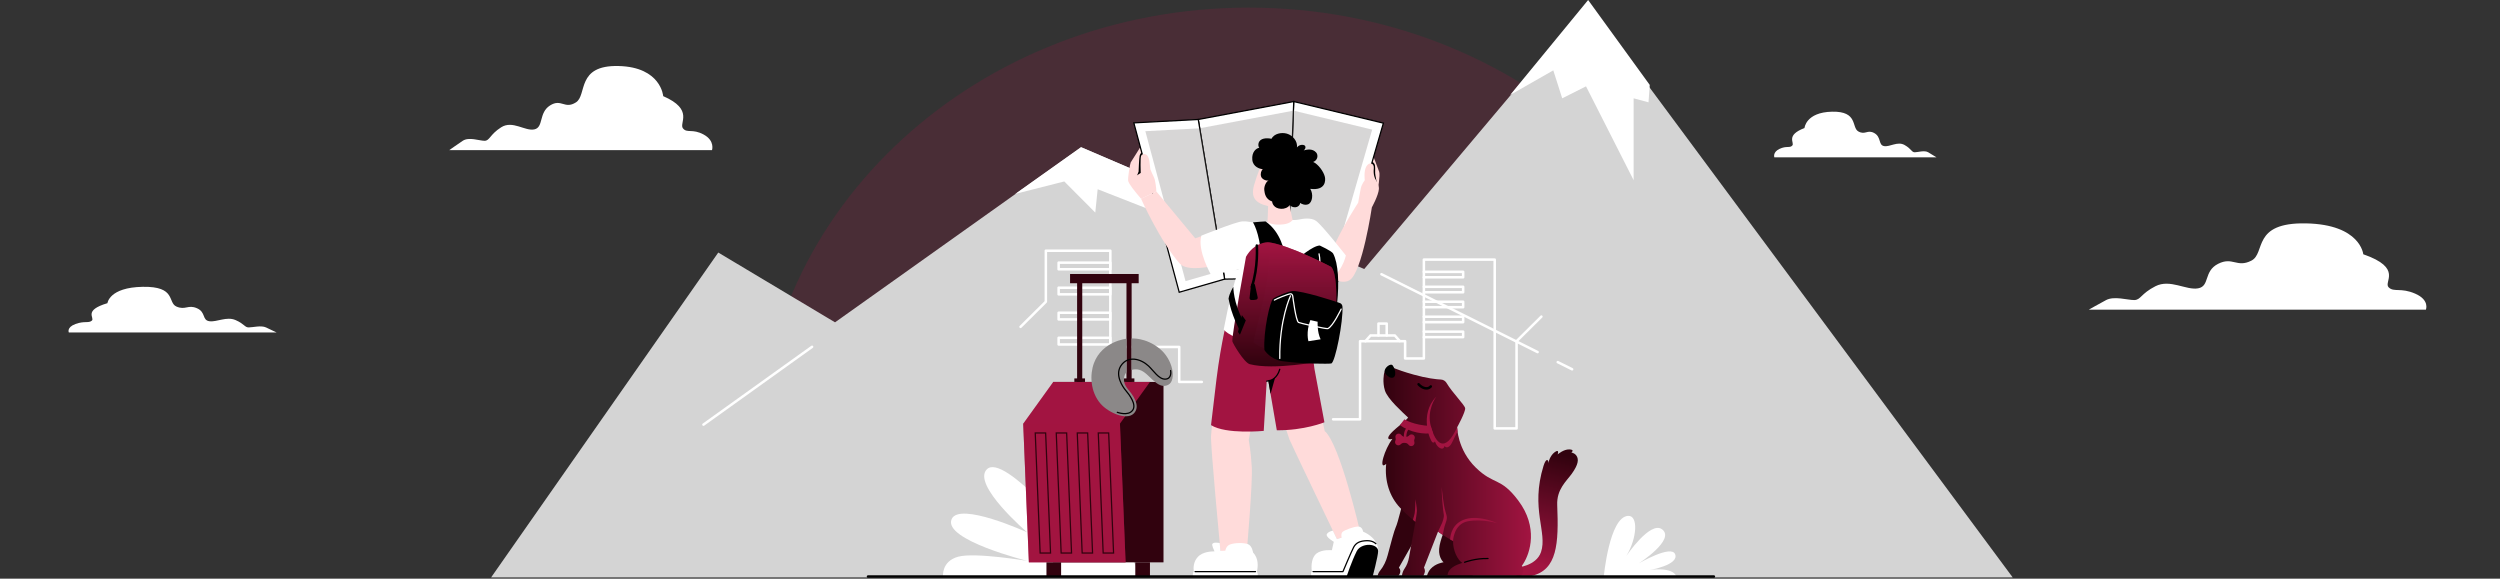 <svg width="985" height="228" viewBox="0 0 985 228" fill="none" xmlns="http://www.w3.org/2000/svg">
<rect x="0" y="0" width="985" height="228" fill="#333333" stroke="none"/>
<g clip-path="url(#clip0_83_6135)">
<path d="M684.486 193C684.821 188.695 685 184.337 685 179.795C685 82.074 598.602 3 492.011 3C385.421 3 299 82.233 299 179.795C299 184.214 299.179 188.616 299.536 193H684.486Z" fill="#A21441" fill-opacity="0.2"/>
<path d="M793 227.5H657H193.5L283 99.5L329 127L426 58L537.5 106L625.5 1.5L793 227.5Z" fill="#D4D4D4"/>
<path d="M613.754 142.681L619.41 145.502" stroke="white" stroke-miterlimit="10" stroke-linecap="round" stroke-linejoin="round"/>
<path d="M544.285 108.042L605.811 138.721" stroke="white" stroke-miterlimit="10" stroke-linecap="round" stroke-linejoin="round"/>
<path d="M319.949 136.647L277.169 167.297" stroke="white" stroke-miterlimit="10" stroke-linecap="round" stroke-linejoin="round"/>
<path d="M643.651 71V38.739L649.513 40.312L650 33.46L625.724 0L595 37.418L611.996 27.722L615.513 38.739L624.892 34.017L643.651 71Z" fill="white"/>
<path d="M455.964 83.753L459.462 72.336L425.903 58L400 76.396L419.328 71.49L431.54 83.753L432.479 74.556L455.964 83.753Z" fill="white"/>
<path d="M277.262 53.019C272.76 50.564 270.714 52.61 269.077 50.564C267.44 48.518 273.578 43.198 261.301 37.878C261.301 37.878 260.483 26.42 243.704 26.01C226.926 25.601 231.427 37.469 226.926 40.333C222.425 43.198 221.197 38.696 216.695 41.561C212.193 44.426 214.24 50.155 210.557 50.973C206.874 51.791 201.963 47.29 197.462 50.154C192.96 53.019 192.96 55.474 190.914 55.474C188.868 55.474 184.775 53.837 182.32 55.474C179.865 57.111 177 59.157 177 59.157H280.535C280.535 59.157 281.764 55.475 277.262 53.019Z" fill="white"/>
<path d="M29.71 127.668C33.27 126.336 34.888 127.446 36.182 126.336C37.477 125.225 32.622 122.337 42.332 119.449C42.332 119.449 42.979 113.228 56.248 113.006C69.518 112.783 65.958 119.226 69.518 120.781C73.077 122.336 74.049 119.892 77.608 121.448C81.168 123.002 79.551 126.113 82.463 126.557C85.375 127.002 89.259 124.558 92.819 126.113C96.378 127.667 96.378 129.001 97.997 129.001C99.614 129.001 102.852 128.112 104.793 129.001C106.734 129.89 109 131 109 131H27.12C27.12 131 26.15 129.001 29.71 127.668Z" fill="white"/>
<path d="M701.115 58.668C703.893 57.336 705.157 58.446 706.166 57.336C707.177 56.225 703.388 53.337 710.966 50.449C710.966 50.449 711.472 44.228 721.828 44.006C732.184 43.783 729.406 50.226 732.184 51.781C734.963 53.337 735.721 50.892 738.499 52.448C741.277 54.002 740.015 57.113 742.288 57.557C744.561 58.002 747.592 55.558 750.371 57.113C753.149 58.667 753.149 60.001 754.412 60.001C755.676 60.001 758.201 59.112 759.716 60.001C761.232 60.89 763 62 763 62H699.094C699.094 62 698.337 60.002 701.115 58.668Z" fill="white"/>
<path d="M951.6 115.704C945.83 113.187 943.21 115.285 941.11 113.187C939.01 111.088 946.88 105.633 931.13 100.179C931.13 100.179 930.08 88.429 908.56 88.011C887.04 87.592 892.81 99.76 887.04 102.697C881.27 105.634 879.69 101.018 873.92 103.956C868.14 106.894 870.77 112.768 866.04 113.607C861.32 114.446 855.02 109.83 849.25 112.768C843.47 115.706 843.47 118.223 840.85 118.223C838.22 118.223 832.97 116.545 829.82 118.223C826.68 119.901 823 122 823 122H955.81C955.8 121.997 957.38 118.222 951.6 115.704Z" fill="white"/>
<path d="M607.301 124.745L597.529 134.442V168.784H588.913V102.28H561.004V141.225H553.615V134.442H535.863V165.207H525.256" stroke="white" stroke-miterlimit="10" stroke-linecap="round" stroke-linejoin="round"/>
<path d="M561.003 107.102H576.479V109.248H561.003" stroke="white" stroke-miterlimit="10" stroke-linecap="round" stroke-linejoin="round"/>
<path d="M561.003 112.997H576.479V115.143H561.003" stroke="white" stroke-miterlimit="10" stroke-linecap="round" stroke-linejoin="round"/>
<path d="M561.003 118.891H576.479V121.037H561.003" stroke="white" stroke-miterlimit="10" stroke-linecap="round" stroke-linejoin="round"/>
<path d="M561.003 124.787H576.479V126.932H561.003" stroke="white" stroke-miterlimit="10" stroke-linecap="round" stroke-linejoin="round"/>
<path d="M561.003 130.681H576.479V132.827H561.003" stroke="white" stroke-miterlimit="10" stroke-linecap="round" stroke-linejoin="round"/>
<path d="M537.983 134.442L539.991 132.163H549.549L551.494 134.388" stroke="white" stroke-miterlimit="10" stroke-linecap="round" stroke-linejoin="round"/>
<path d="M543.116 132.163V127.487H546.361V132.163" stroke="white" stroke-miterlimit="10" stroke-linecap="round" stroke-linejoin="round"/>
<path d="M473.512 150.487H464.613V136.704H437.472V98.787H412.062V118.891L402.099 128.777" stroke="white" stroke-miterlimit="10" stroke-linecap="round" stroke-linejoin="round"/>
<path d="M437.472 103.481H417.1V106.096H437.472V103.481Z" stroke="white" stroke-miterlimit="10" stroke-linecap="round" stroke-linejoin="round"/>
<path d="M437.472 113.355H417.1V115.97H437.472V113.355Z" stroke="white" stroke-miterlimit="10" stroke-linecap="round" stroke-linejoin="round"/>
<path d="M437.472 123.228H417.1V125.843H437.472V123.228Z" stroke="white" stroke-miterlimit="10" stroke-linecap="round" stroke-linejoin="round"/>
<path d="M437.472 133.103H417.1V135.718H437.472V133.103Z" stroke="white" stroke-miterlimit="10" stroke-linecap="round" stroke-linejoin="round"/>
<path d="M631.891 227.166C631.891 227.166 634.07 203.762 641.419 203.251C645.536 202.964 645.068 211.936 640.81 219C640.81 219 650.219 205.069 654.866 208.557C660.272 212.613 645.676 221.98 645.676 221.98C645.676 221.98 658.551 214.451 660.019 218.397C661.59 222.621 649.982 224.586 649.982 224.586C649.982 224.586 658.904 223.124 660.56 227.166H631.891Z" fill="white"/>
<path d="M449.261 227.162C449.261 227.162 428.346 176.774 416.616 178.723C404.721 180.698 425.164 214.354 425.164 214.354C425.164 214.354 395.504 177.913 388.774 184.954C382.911 191.088 404.728 209.759 404.728 209.759C404.728 209.759 377.867 197.467 374.927 204.587C371.55 212.769 404.903 221.029 404.903 221.029C404.903 221.029 384.089 217.5 377.467 219.353C370.844 221.206 371.548 227.162 371.548 227.162H449.261Z" fill="white"/>
<path d="M458.42 150.487H414.901V221.566H458.42V150.487Z" fill="#31020E"/>
<path d="M453.082 150.487L441.256 166.915L443.486 221.566H405.373L403.143 166.915L414.969 150.487H453.082Z" fill="#A21441"/>
<path d="M418.078 221.549H412.303V227.162H418.078V221.549Z" fill="#31020E"/>
<path d="M453.082 221.549H447.307V227.162H453.082V221.549Z" fill="#31020E"/>
<path d="M426.408 109.181H424.381V150.487H426.408V109.181Z" fill="#31020E"/>
<path d="M427.498 149.095H423.291V150.487H427.498V149.095Z" fill="#31020E"/>
<path d="M445.862 109.181H443.834V150.487H445.862V109.181Z" fill="#31020E"/>
<path d="M446.951 149.095H442.744V150.487H446.951V149.095Z" fill="#31020E"/>
<path d="M448.637 107.952H421.606V111.595H448.637V107.952Z" fill="#31020E"/>
<path opacity="0.5" d="M403.143 166.915H441.256L443.486 221.566H405.373L403.143 166.915Z" fill="#A21441"/>
<path d="M413.911 217.891L411.98 170.591H407.885L409.816 217.891H413.911Z" stroke="#31020E" stroke-width="0.5" stroke-miterlimit="10"/>
<path d="M422.188 217.891L420.258 170.591H416.163L418.093 217.891H422.188Z" stroke="#31020E" stroke-width="0.5" stroke-miterlimit="10"/>
<path d="M430.466 217.891L428.535 170.591H424.441L426.371 217.891H430.466Z" stroke="#31020E" stroke-width="0.5" stroke-miterlimit="10"/>
<path d="M438.743 217.891L436.813 170.591H432.718L434.648 217.891H438.743Z" stroke="#31020E" stroke-width="0.5" stroke-miterlimit="10"/>
<path d="M443.835 133.455C443.835 133.455 434.289 134.41 431.038 143.01C429.298 147.614 429.571 154.39 433.623 159.064C436.661 162.567 443.835 165.751 446.665 162.953C448.807 160.836 448.024 157.561 444.52 153.47C441.189 149.583 443.835 146.625 443.835 146.625V133.455H443.835Z" fill="#8B8888"/>
<path d="M445.862 133.371C445.862 133.371 451.362 132.89 456.869 137.344C462.258 141.702 463.525 149.791 460.383 151.559C456.71 153.627 453.674 148.685 450.72 146.597C448.169 144.796 445.862 145.776 445.862 145.776V133.371Z" fill="#8B8888"/>
<path d="M440.225 162.454C440.225 162.454 444.506 164.087 446.276 161.617C447.898 159.354 444.962 155.513 443.486 153.766C442.405 152.486 439.182 147.852 441.631 144.116C444.334 139.992 449.436 141.3 452.544 144.217C454.526 146.077 456.565 149.448 459.099 149.381C461.633 149.313 461.329 146.497 461.228 145.994" stroke="black" stroke-width="0.5" stroke-miterlimit="10" stroke-linecap="round"/>
<path d="M619.273 186.671C617.16 189.611 613.29 192.778 613.543 198.994C614.17 214.272 613.544 224.583 603.43 226.904H597.529V223.639C597.529 223.639 605.285 223.084 607.161 217.501C609.772 209.728 602.902 200.505 608.14 183.571C609.16 180.265 610.217 180.98 610 182.568C610.062 182.239 610.627 179.587 612.528 178.173C614.559 176.667 613.714 179.047 613.714 179.047C613.714 179.047 616.077 176.965 618.341 177.068C619.32 177.109 619.6 177.345 619.6 177.592C619.6 177.921 619.123 178.281 619.123 178.281C619.988 178.471 620.698 178.898 621.149 179.582C622.071 180.99 621.905 183 619.273 186.671Z" fill="url(#paint0_linear_83_6135)"/>
<path d="M552.962 196.721C552.962 196.721 550.732 206.178 549.921 207.737C549.415 208.71 547.842 214.543 546.732 218.79C546.157 220.989 545.193 223.087 543.753 224.851C543.316 225.386 542.934 226.055 542.792 226.847H550.977C550.977 226.847 552.54 225.203 551.172 223.644L561.004 206.276L552.962 196.721Z" fill="#31020E"/>
<path d="M570.053 206.746C570.053 206.746 567.271 212.664 567.018 216.285C566.764 219.905 568.766 221.531 568.766 221.531C568.766 221.531 565.599 221.967 563.673 224.13C562.509 225.435 562.22 226.902 562.22 226.902H580.195L582.476 209.847" fill="#31020E"/>
<path d="M599.595 222.958C599.781 222.692 599.962 222.427 600.13 222.169C602.969 217.809 606.078 207.687 598.213 197.225C591.142 187.812 588.639 191.272 581.422 184.198C574.205 177.129 574.117 168.359 574.117 168.359C574.117 168.359 577.454 162.272 577.272 160.843C577.11 159.562 572.207 154.716 569.938 150.89C569.472 150.103 568.658 149.589 567.74 149.542C565.839 149.443 562.178 149.05 556.979 147.595C549.063 145.379 548.255 144.305 547.239 144.572C546.224 144.845 545.467 146.325 545.343 147.061C545.343 147.061 544.576 150.459 545.659 153.862C546.742 157.26 552.524 162.32 554.804 164.536C554.028 165.67 550.029 168.547 548.063 170.671C546.563 172.292 546.463 173.519 548.606 172.929C545.58 176.771 542.843 185.718 546.156 182.769C545.475 189.497 547.514 195.714 551.612 200.043C554.643 203.246 557.658 205.59 557.658 205.59L555.144 219.644C554.865 221.202 554.31 222.713 553.408 224.02C552.943 224.694 552.486 225.649 552.348 226.904H560.766C560.766 226.904 561.326 225.963 561.409 225.171C561.492 224.359 561.046 223.649 561.046 223.649L566.59 209.43L566.595 209.435C566.662 209.486 567.289 209.99 568.439 210.751C569.19 211.25 570.159 211.856 571.346 212.53C571.708 212.73 572.092 212.941 572.496 213.157C572.418 216.987 574.412 220.785 576.158 221.767C573.742 222.538 570.33 223.876 570.33 226.904L599.32 226.903C599.32 226.903 600.95 225.187 599.595 222.958Z" fill="url(#paint1_linear_83_6135)"/>
<path d="M569.501 206.33C569.092 207.425 568.703 209.301 568.439 210.751C567.289 209.99 566.662 209.486 566.595 209.435L566.589 209.43L568.164 206.078C568.164 206.078 569.113 203.862 568.843 202.654C568.574 201.451 567.962 194.742 568.03 191.791C568.03 191.791 568.579 198.639 569.553 201.682C570.211 203.749 570.247 204.351 569.501 206.33Z" fill="#A21441"/>
<path d="M590.017 206.17C589.737 206.088 583.909 204.34 578.371 205.374C572.692 206.427 572.495 213.157 572.495 213.157C572.091 212.941 571.708 212.73 571.345 212.53C571.454 210.622 572.268 205.97 577.583 204.489C583.142 202.947 589.691 206.016 590.017 206.17Z" fill="#A21441"/>
<path d="M547.622 148.718C547.622 148.718 545.754 147.815 545.551 146.394C545.348 144.973 547.915 142.865 548.747 144.017C550.09 145.877 550.358 149.623 547.622 148.718Z" fill="black"/>
<path d="M558.269 201.271C558.233 202.366 557.658 205.59 557.658 205.59C557.658 205.59 557.295 205.307 556.694 204.808C556.984 203.862 557.274 202.839 557.388 202.186C557.658 200.68 557.658 196.721 557.658 196.721C557.658 196.721 558.3 200.176 558.269 201.271Z" fill="#A21441"/>
<path d="M577.052 221.532C577.052 221.532 581.309 219.906 586.276 220.056" stroke="black" stroke-width="0.5" stroke-miterlimit="10" stroke-linecap="round"/>
<path d="M564.616 170.595C561.24 171.299 555.326 170.369 551.591 167.47L553.332 165.208C553.332 165.208 556.882 167.552 563.719 167.845C563.74 167.912 563.756 167.984 563.776 168.056C564.025 168.955 564.305 169.814 564.616 170.595Z" fill="#A21441"/>
<path d="M574.268 170.019C574.268 170.025 574.268 170.025 574.268 170.025C573.713 171.068 572.926 172.585 572.408 173.757C571.289 176.276 570.035 176.759 569.108 175.752C569.108 175.752 568.895 177.335 567.372 176.554C565.854 175.777 565.357 173.819 565.357 173.819C565.357 173.819 565.217 174.667 564.383 174.266C563.549 173.865 559.015 163.239 565.896 156.298C565.704 156.55 561.994 161.588 563.777 168.056C565.6 174.693 569.258 178.923 574.118 168.359C574.118 168.359 574.123 168.976 574.268 170.019Z" fill="#A21441"/>
<path d="M557.312 172.975C557.417 172.755 557.461 172.499 557.42 172.226C557.345 171.74 556.971 171.326 556.492 171.2C556.004 171.071 555.538 171.227 555.232 171.542C554.861 171.922 554.366 172.159 553.834 172.126L553.404 172.1C552.871 172.068 552.41 171.772 552.089 171.349C551.824 171 551.381 170.789 550.881 170.857C550.389 170.924 549.967 171.289 549.833 171.763C549.758 172.028 549.769 172.288 549.847 172.518C549.969 172.882 549.944 173.291 549.777 173.637C549.672 173.857 549.628 174.113 549.669 174.385C549.744 174.872 550.118 175.286 550.598 175.412C551.086 175.54 551.552 175.385 551.858 175.07C552.228 174.689 552.723 174.452 553.256 174.485L553.686 174.512C554.218 174.544 554.68 174.839 555.001 175.262C555.266 175.612 555.708 175.823 556.209 175.755C556.7 175.688 557.123 175.323 557.257 174.849C557.332 174.583 557.32 174.324 557.243 174.093C557.121 173.73 557.146 173.321 557.312 172.975Z" fill="#A21441"/>
<path d="M554.601 168.785C554.601 168.785 553.359 170.218 553.663 172.531" stroke="#A21441" stroke-miterlimit="10"/>
<path d="M558.926 151.398C558.926 151.398 559.87 152.611 561.413 152.953C562.966 153.297 563.721 152.258 563.721 152.258" stroke="black" stroke-miterlimit="10" stroke-linecap="round" stroke-linejoin="round"/>
<path d="M540.851 60.989C540.851 60.989 542.739 65.784 543.423 67.756C543.849 68.982 542.83 74.986 542.83 74.986L538.525 68.935L540.851 60.989Z" fill="#FFDBDA"/>
<path d="M538.523 68.936L542.287 74.221L542.368 71.576C542.368 71.576 542.17 70.276 541.923 69.147C541.675 68.018 541.915 66.559 541.766 65.334C541.601 63.976 540.38 63.657 540.38 63.657C540.38 63.657 540.314 63.536 540.112 63.505L538.523 68.936Z" fill="black"/>
<path d="M449.592 57.462C449.592 57.462 445.999 63.288 445.51 63.968C445.263 64.312 444.244 70.326 444.522 71.259C444.808 72.22 450.533 69.394 450.533 69.394L452.165 67.921L449.592 57.462Z" fill="#FFDBDA"/>
<path d="M446.306 71.175C448.082 70.608 450.535 69.393 450.535 69.393L452.164 67.922L450.186 59.852C449.749 60.073 449.277 60.444 449.022 61.342C448.801 62.126 448.603 67.625 448.603 67.625L447.935 69.319C447.935 69.319 446.701 70.432 446.306 71.175Z" fill="black"/>
<path d="M509.731 40L545.055 48.511L525.779 115.143L507.133 109.622L509.731 40Z" fill="white" stroke="black" stroke-width="0.5" stroke-miterlimit="10"/>
<path d="M509.731 40L472.111 47.072L482.502 109.972L507.133 109.622L509.731 40Z" fill="white" stroke="black" stroke-width="0.5" stroke-miterlimit="10"/>
<path d="M472.111 47.072L446.723 48.411L464.613 115.143L482.502 109.972L472.111 47.072Z" fill="white" stroke="black" stroke-width="0.5" stroke-miterlimit="10"/>
<path opacity="0.25" d="M481.973 106.466L507.626 106.101L523.364 110.761L540.634 51.061L509.639 43.593L472.536 50.568L451.267 51.69L467.103 110.764L481.973 106.466Z" fill="#625D5E"/>
<path d="M504.959 163.708C504.959 163.708 507.537 171.777 508.028 173.115C508.518 174.453 526.756 212.413 526.756 212.413L535.863 209.45C535.863 209.45 527.951 174.91 521.935 169.836L520.36 162.546C515.036 160.551 509.84 160.487 504.959 163.708Z" fill="#FFDBDA"/>
<path d="M480.869 217.279L491.214 217.477C491.214 217.477 493.571 190.687 493.204 184.12C492.832 177.549 491.996 173.328 491.996 173.328L493.937 163.192C488.6 159.972 483.149 159.16 478.438 160.959C477.94 164.443 477.357 168.84 477.145 171.779C476.892 175.276 480.869 217.279 480.869 217.279Z" fill="#FFDBDA"/>
<path d="M514.023 126.885C514.023 126.885 517.223 133.111 517.223 137.103C517.223 141.096 517.898 145.376 517.898 145.376L521.822 166.388C521.822 166.388 513.839 169.633 503.062 169.526L499.71 150.002L499.085 150.187L497.913 169.77C497.913 169.77 483.072 171.236 477.146 167.494C477.146 167.494 478.699 154.219 479.308 149.28C481.116 134.609 483.918 124.033 483.918 124.033L514.023 126.885Z" fill="#A21441"/>
<path d="M502.409 148.718C502.409 148.718 501.742 149.376 501.001 149.662C500.462 149.87 499.709 150.001 499.709 150.001L500.601 155.196L502.409 148.718Z" fill="black"/>
<path d="M499.085 150.187L500.722 149.811C500.722 149.811 503.213 149.098 504.227 145.497" stroke="black" stroke-width="0.5" stroke-miterlimit="10" stroke-linecap="round"/>
<path d="M525.775 96.529C529.552 88.345 535.124 79.86 535.124 79.86C535.352 78.792 535.621 76.594 536.167 74.139C536.529 72.51 537.717 70.997 537.717 70.997C537.717 70.997 537.255 67.43 538.344 65.564C539.497 63.587 541.524 64.272 541.281 66.374C540.982 68.952 541.84 70.441 541.84 70.441C541.84 70.441 543.402 72.975 543.292 74.434C543.094 77.053 540.514 81.686 540.514 81.686C540.514 81.686 536.727 107.422 531.697 110.417C527.81 112.731 521.675 107.637 521.675 107.637C521.675 107.637 524.535 99.217 525.775 96.529Z" fill="#FFDBDA"/>
<path d="M474.954 92.483L470.915 93.894L455.604 75.432L449.576 78.31C449.576 78.31 457.229 95.415 464.879 103.892C467.86 107.195 477.866 104.801 477.866 104.801L474.954 92.483Z" fill="#FFDBDA"/>
<path d="M498.525 62.636C496.849 64.883 495.475 68.176 494.111 72.925C492.732 77.731 494.559 80.055 499.629 81.199C499.629 83.224 499.385 87.555 499.385 87.555L497.82 88.59C497.82 88.59 498.825 89.678 502.906 90.07C506.987 90.462 511.364 87.073 511.364 87.073L509.29 86.673L508.009 80.575C508.009 80.575 513.459 75.914 514.249 69.382C515.04 62.85 503.566 55.88 498.525 62.636Z" fill="#FFDBDA"/>
<path d="M505.856 88.37C501.477 88.966 499.385 87.555 499.385 87.555C499.385 87.555 497.625 87.853 495.552 87.768C492.912 87.66 491.652 87.111 489.529 87.221C486.893 87.358 473.329 92.855 473.329 92.855C471.641 98.808 477.206 108.387 477.206 108.387L487.983 106.155C485.825 112.882 484.18 119.097 482.134 129.825C482.134 129.825 485.283 134.304 498.445 135.311C510.411 136.225 517.836 132.288 517.836 132.288C517.836 132.288 513.376 117.83 514.382 114.907C515.388 111.984 516.826 107.832 516.826 107.832L521.453 111.492C528.782 108.569 530.26 100.648 530.26 100.648C530.26 100.648 521.219 89.053 518.572 87.061C516.572 85.555 513.027 86.225 511.951 86.468C510.687 86.753 509.291 86.672 509.291 86.672C509.291 86.672 508.491 88.012 505.856 88.37Z" fill="white"/>
<path d="M507.03 52.656C509.391 53.328 511.302 55.672 511.007 58.09C511.782 57.033 513.162 56.896 513.851 57.216C514.611 57.567 514.495 58.645 513.637 59.259C514.893 58.925 517.109 58.417 518.572 60.09C519.476 61.124 519.185 63.162 517.397 63.811C519.308 64.637 521.514 67.542 522.005 69.701C522.29 70.96 522.434 75.207 516.235 74.402C517.57 76.501 517.083 79.847 515.399 80.492C514.238 80.936 512.905 80.469 512.266 79.944C512.212 80.849 511.313 81.654 510.262 81.661C509.431 81.668 508.685 81.42 508.175 80.769C507.493 81.806 506.049 82.336 504.802 82.282C501.905 82.157 501.269 80.149 501.218 79.391C498.603 78.477 498.282 76.269 498.128 74.888C497.957 73.368 498.952 71.397 499.86 71.101C498.633 71.374 497.144 70.455 496.871 69.55C496.519 68.379 496.925 67.246 497.514 66.666C496.384 66.544 493.683 65.808 493.408 62.964C493.105 59.842 495.001 58.387 496.154 58.215C495.762 57.813 495.729 56.956 495.875 56.415C496.427 54.356 499.079 54.28 500.949 54.676C502.034 52.622 504.885 52.045 507.03 52.656Z" fill="black"/>
<path d="M493.698 217.66C493.698 217.66 493.337 214.937 491.617 214.363C489.99 213.821 486.548 213.781 484.548 214.553C483.082 215.118 482.766 216.976 482.766 216.976L480.847 217.038L480.558 213.964C480.558 213.964 478.287 213.421 477.674 214.284C477.362 214.723 478.233 216.664 478.509 217.234C477.62 217.28 473.995 217.204 471.929 219.45C470.241 221.284 470.14 223.607 470.347 225.221C469.673 226.009 470.064 227.162 470.064 227.162H495.533C495.533 227.162 495.743 225.918 495.209 225.221C495.693 223.21 495.938 220.036 493.698 217.66Z" fill="white"/>
<path d="M542.987 217.272C542.987 217.272 543.255 215.904 542.174 213.795C540.653 210.827 537.086 209.493 537.086 209.493C537.086 209.493 536.795 207.364 535.002 207.455C533.209 207.546 529.929 208.809 529.055 209.493C528.182 210.177 528.608 211.81 528.608 211.81L526.757 212.413L525.155 209.077C525.155 209.077 523.262 209.402 522.756 210.497C522.251 211.592 525.515 213.463 525.515 213.463L524.765 216.777C524.765 216.777 520.918 216.383 518.711 218.071C516.948 219.419 516.476 222.51 516.873 225.222C516.443 225.493 516.531 226.563 516.734 227.163H532.366L542.987 217.272Z" fill="white"/>
<path d="M494.656 225.221H470.871" stroke="black" stroke-width="0.5" stroke-miterlimit="10" stroke-linecap="round" stroke-linejoin="round"/>
<path d="M540.826 227.162C540.826 227.162 541.334 225.236 541.845 223.112C542.411 220.755 542.986 218.131 542.986 217.135C542.986 216.079 542.09 215.059 540.297 214.74C538.279 214.38 535.532 215.207 534.572 217.127C532.526 221.218 530.549 227.162 530.549 227.162H540.826Z" fill="black"/>
<path d="M542.09 214.215C542.09 214.215 540.952 212.969 538.573 213.029C535.863 213.097 534.281 213.843 533.346 215.591C532.463 217.244 529.124 225.211 529.124 225.211H517.346" stroke="black" stroke-width="0.5" stroke-miterlimit="10" stroke-linecap="round" stroke-linejoin="round"/>
<path d="M455.604 75.432C455.604 75.432 455.555 73.37 455.019 70.915C454.788 69.859 454.045 68.755 453.254 66.742C452.907 63.73 452.879 62.657 452.231 61.537C451.654 60.538 450.153 60.326 449.609 61.373C449.227 62.108 449.443 68.133 449.443 68.133L444.522 71.259C444.854 72.633 446.799 74.999 449.575 78.31L455.604 75.432Z" fill="#FFDBDA"/>
<path d="M506.026 99.589C506.026 99.589 504.954 91.627 498.627 87.24C498.627 87.24 495.105 87.422 493.667 87.605C493.667 87.605 496.252 91.586 496.846 100.374L506.026 99.589Z" fill="black"/>
<path d="M511.047 102.142C511.047 102.142 517.221 96.739 520.003 96.739C520.003 96.739 524.73 98.912 525.248 99.883C529.454 107.773 526.378 131.521 522.111 135.448C517.843 139.376 514.561 140.193 514.561 140.193L511.047 102.142Z" fill="black"/>
<path d="M520.003 104.499C520.003 104.499 520.152 101.946 519.706 100.031" stroke="white" stroke-width="0.5" stroke-miterlimit="10" stroke-linecap="round" stroke-linejoin="round"/>
<path d="M524.456 105.137C524.456 105.137 507.696 96.332 499.483 95.415C499.483 95.415 494.101 95.439 490.921 101.176C490.921 101.176 485.343 131.945 485.537 134.433C485.589 135.109 490.117 142.845 492.393 143.484C502.169 145.992 519.68 142.289 522.11 142.289C525.446 142.289 528.799 109.589 524.456 105.137Z" fill="url(#paint2_linear_83_6135)"/>
<path opacity="0.6" d="M493.938 134.781C494.034 135.865 503.526 140.98 523.178 141.225C526.076 135.568 528.327 109.108 524.458 105.138C524.458 105.138 508.035 96.505 499.734 95.452C499.962 97.786 500.164 102.177 499.482 108.28C498.429 117.706 493.801 133.295 493.938 134.781Z" fill="url(#paint3_linear_83_6135)"/>
<path d="M528.923 120.788C528.887 120.244 528.536 119.626 528.019 119.441C525.02 118.37 513.527 114.694 509.463 114.662C507.88 114.65 502.895 116.757 501.635 117.674C500.376 118.59 497.687 130.668 498.182 137.886C498.195 138.073 500.649 141.613 504.96 142.256C512.701 143.41 523.698 143.419 524.523 143.205C526.094 142.796 529.297 126.451 528.923 120.788Z" fill="black"/>
<path d="M485.924 113.037C485.924 113.037 485.961 119.376 489.688 126.119L488.368 129.982C488.368 129.982 485.086 124.002 484.047 117.674C484.344 115.546 485.924 113.037 485.924 113.037Z" fill="black"/>
<path d="M489.309 124.163L487.758 130.808L488.534 131.888L490.842 126.242L489.309 124.163Z" fill="black"/>
<path d="M508.449 116.577C508.449 116.577 504.012 126.005 504.235 141.225" stroke="white" stroke-width="0.5" stroke-miterlimit="10" stroke-linecap="round" stroke-linejoin="round"/>
<path d="M528.415 121.782C528.415 121.782 525.182 128.606 523.17 129.469C522.628 129.702 512.106 127.325 511.624 127.035C510.536 126.381 509.348 116.725 509.348 116.725C509.348 116.725 509.241 115.718 508.424 115.767C507.608 115.817 502.784 117.721 502.116 118.229" stroke="white" stroke-width="0.5" stroke-miterlimit="10" stroke-linecap="round" stroke-linejoin="round"/>
<path d="M519.153 126.765C519.153 126.765 518.881 130.694 520.324 133.688L515.525 134.442C515.525 134.442 514.445 130.968 516.275 126.107L519.153 126.765Z" fill="white"/>
<path d="M495.19 96.739C495.19 96.739 495.824 105.268 493.218 113.037" stroke="black" stroke-miterlimit="10" stroke-linecap="round"/>
<path d="M494.121 111.764L494.158 111.791C494.312 111.901 494.419 112.064 494.459 112.247L495.527 117.15C495.617 117.562 495.355 117.969 494.939 118.056C494.412 118.167 493.68 118.274 492.998 118.21C492.576 118.17 492.276 117.783 492.324 117.365L492.909 112.295C492.936 112.065 493.065 111.861 493.262 111.737C493.526 111.572 493.866 111.582 494.121 111.764Z" fill="black"/>
<path d="M342 227.162H675.264" stroke="black" stroke-miterlimit="10" stroke-linecap="round"/>
</g>
<defs>
<linearGradient id="paint0_linear_83_6135" x1="604.627" y1="222.509" x2="615.43" y2="178.826" gradientUnits="userSpaceOnUse">
<stop stop-color="#A21441"/>
<stop offset="1" stop-color="#31020E"/>
</linearGradient>
<linearGradient id="paint1_linear_83_6135" x1="544.645" y1="185.718" x2="603.198" y2="185.718" gradientUnits="userSpaceOnUse">
<stop stop-color="#31020E"/>
<stop offset="1" stop-color="#A21441"/>
</linearGradient>
<linearGradient id="paint2_linear_83_6135" x1="506.026" y1="95.415" x2="506.026" y2="144.355" gradientUnits="userSpaceOnUse">
<stop stop-color="#A21441"/>
<stop offset="1" stop-color="#31020E"/>
</linearGradient>
<linearGradient id="paint3_linear_83_6135" x1="510.227" y1="95.452" x2="510.227" y2="141.225" gradientUnits="userSpaceOnUse">
<stop stop-color="#A21441"/>
<stop offset="1" stop-color="#3C0718"/>
</linearGradient>
<clipPath id="clip0_83_6135">
<rect width="985" height="228" fill="white"/>
</clipPath>
</defs>
</svg>
